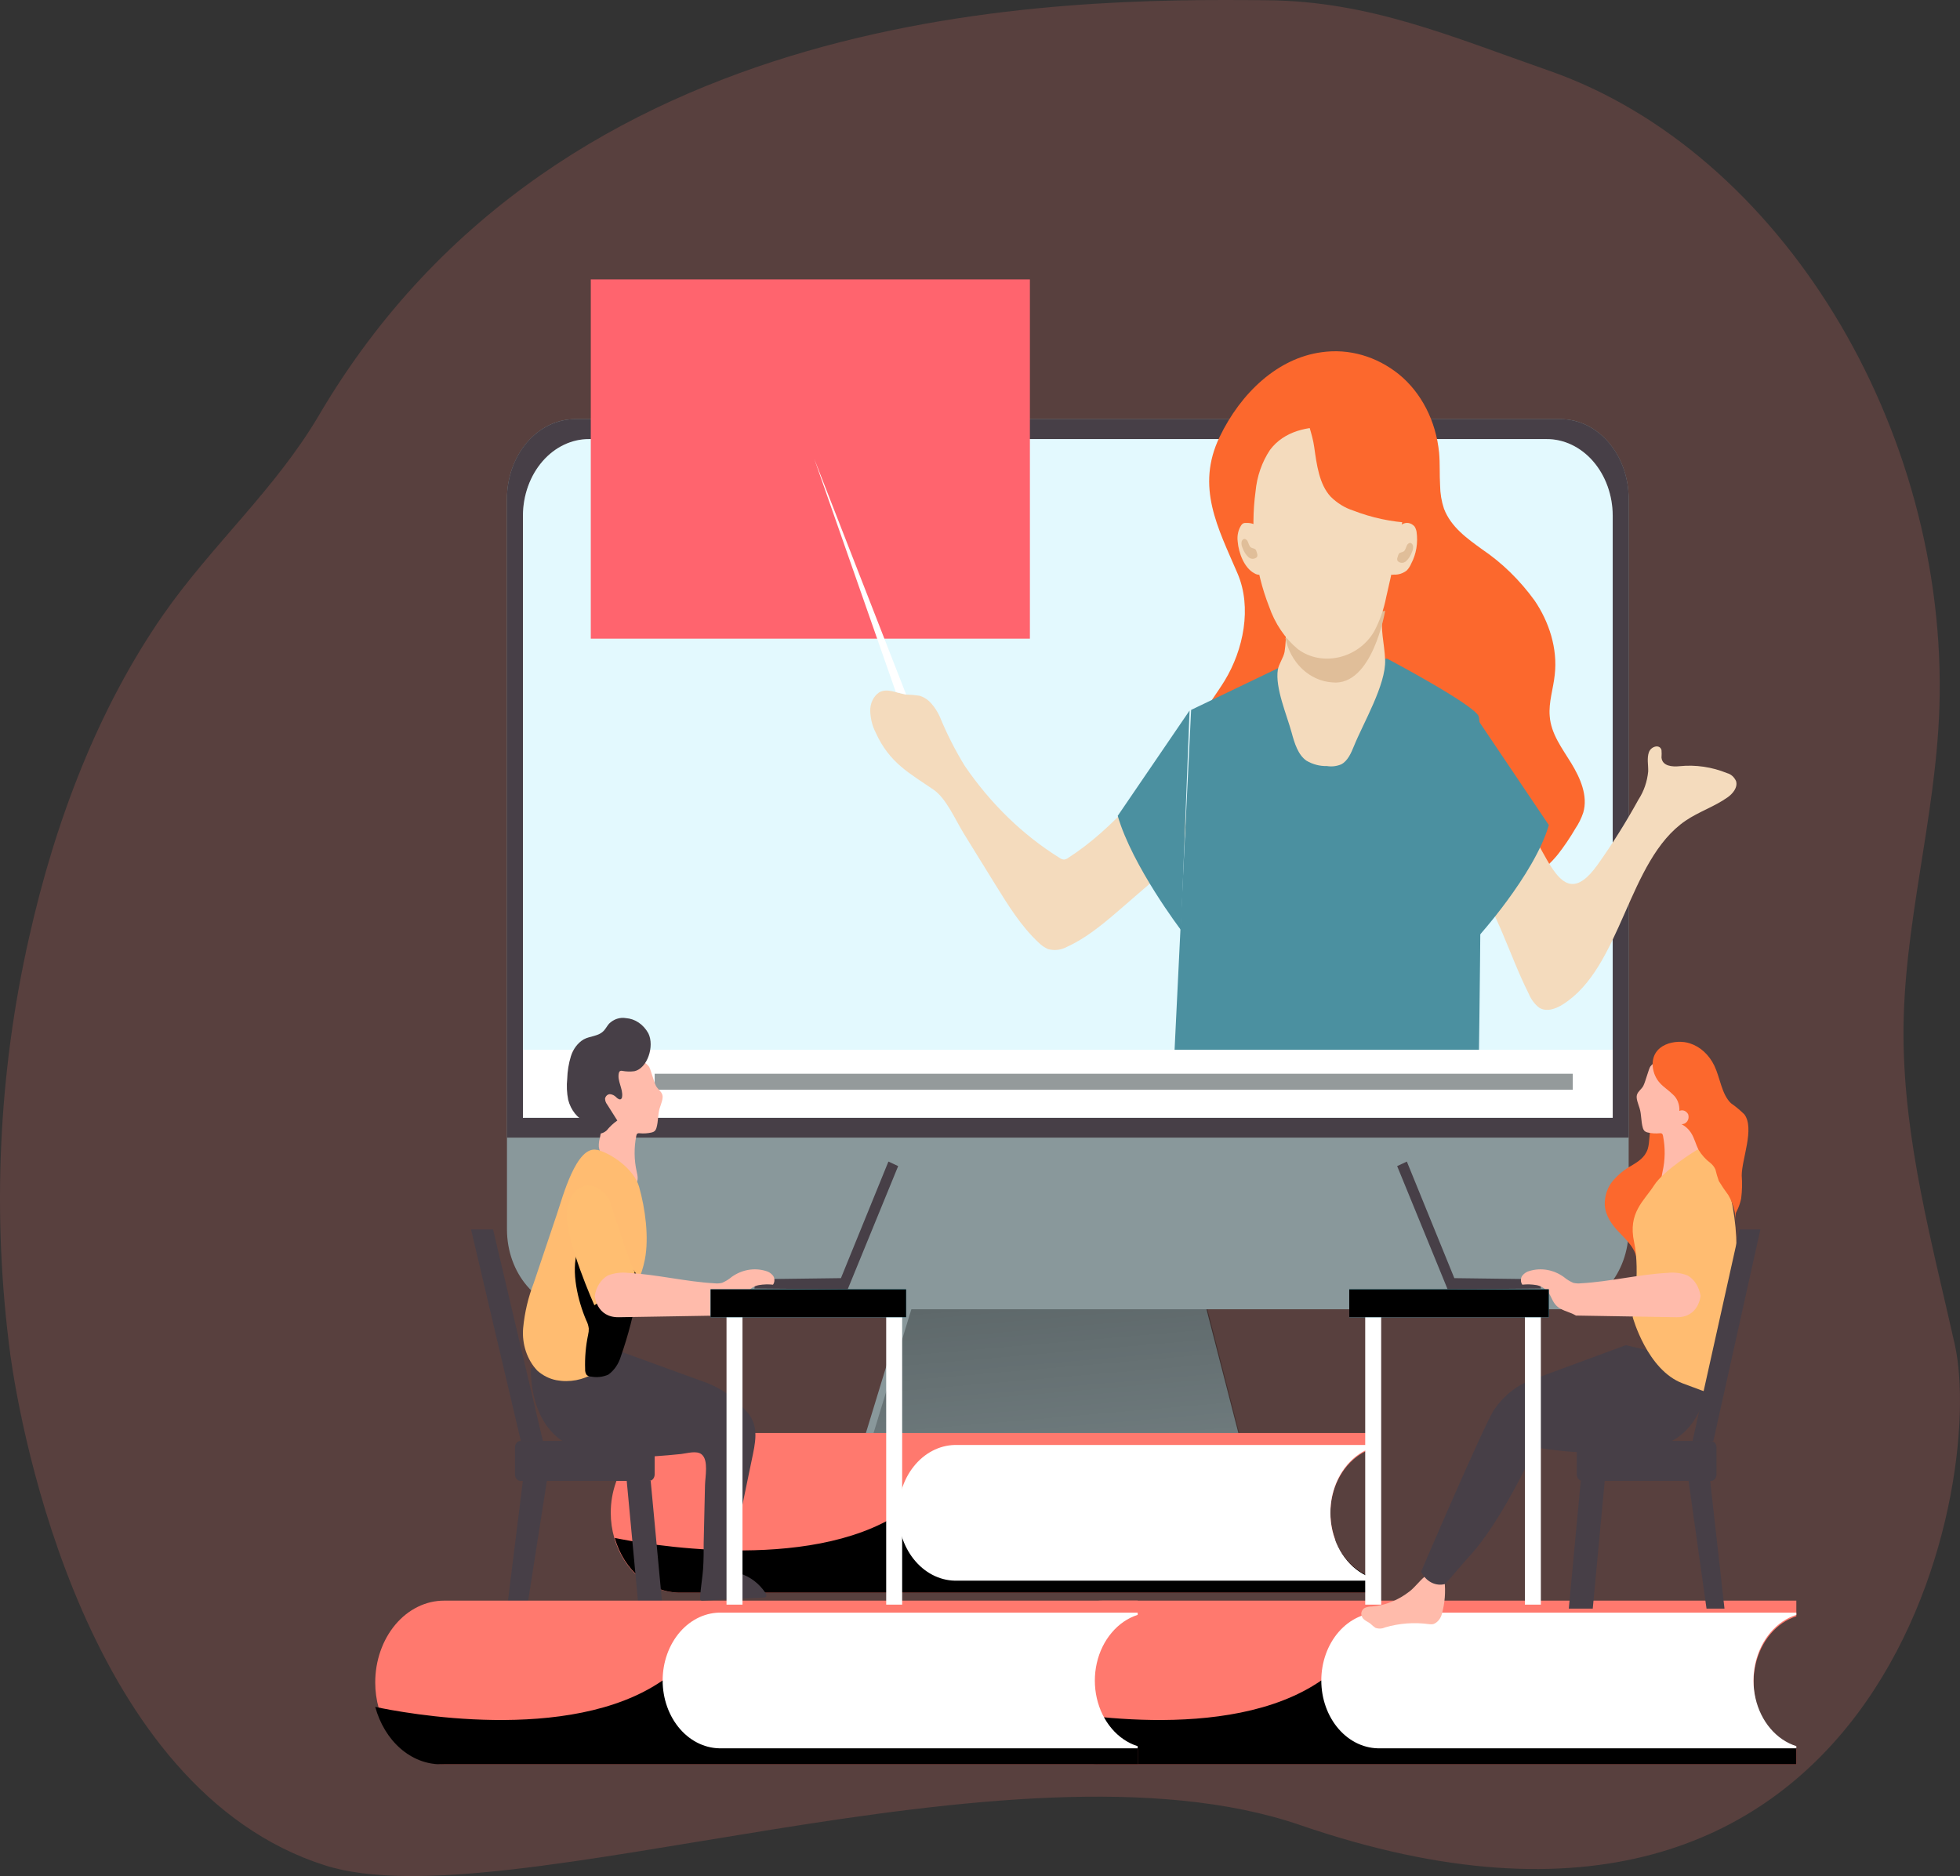 <svg width="491" height="470" viewBox="0 0 491 470" fill="none" xmlns="http://www.w3.org/2000/svg">
<rect x="0" y="0" width="491" height="470" fill="#333333" stroke="none"/>
<path opacity="0.18" d="M2.605 339.538C5.281 358.782 21.636 448.269 81.379 467.309C126.542 481.717 253.43 432.385 325.701 457.227C471.169 507.201 497.815 373.03 489.687 336.791C484.023 311.526 477.033 286.188 476.846 259.812C476.658 232.224 484.936 205.089 485.836 177.296C488.124 106.966 445.824 37.922 388.145 17.742C363.45 9.121 343.256 0.31 317.486 0.061C265.183 -0.465 141.059 0.061 79.916 104C68.988 122.572 53.12 136.469 40.929 153.945C24.674 177.325 13.846 205.571 7.307 234.781C-0.452 268.943 -2.053 304.615 2.605 339.538Z" fill="#FF7E6F"/>
<path d="M311 362H216L232.808 307H296.823L311 362Z" fill="#89989B"/>
<path d="M312 365H217L233.808 310H297.823L312 365Z" fill="url(#paint0_linear)"/>
<path d="M390.899 105H144.101C134.656 105 127 113.969 127 125.032V307.968C127 319.031 134.656 328 144.101 328H390.899C400.344 328 408 319.031 408 307.968V125.032C408 113.969 400.344 105 390.899 105Z" fill="#89989B"/>
<path d="M408 124.964V285H127V124.964C127 119.669 128.801 114.591 132.006 110.847C135.212 107.103 139.559 105 144.092 105H390.908C395.441 105 399.788 107.103 402.994 110.847C406.199 114.591 408 119.669 408 124.964Z" fill="#473F47"/>
<path d="M404 129.157V280H131V129.157C131.026 124.048 132.792 119.16 135.908 115.568C139.024 111.976 143.236 109.973 147.618 110H387.382C391.764 109.973 395.976 111.976 399.092 115.568C402.208 119.16 403.974 124.048 404 129.157Z" fill="white"/>
<path opacity="0.18" d="M404 129.157V280H131V129.157C131.026 124.048 132.792 119.16 135.908 115.568C139.024 111.976 143.236 109.973 147.618 110H387.382C391.764 109.973 395.976 111.976 399.092 115.568C402.208 119.16 403.974 124.048 404 129.157Z" fill="#68E1FD"/>
<path d="M258 70H148V160H258V70Z" fill="#FF646E"/>
<path d="M360.759 121.614C360.596 118.889 360.759 116.092 360.507 113.382C360.119 109.474 359.019 105.705 357.282 102.323C355.545 98.941 353.208 96.022 350.426 93.757C344.792 89.246 337.923 87.281 331.12 88.236C320.094 89.692 310.831 98.434 305.526 109.463C299.49 122.007 305.135 132.278 310.012 143.657C313.667 152.166 311.512 162.787 306.773 170.552C303.056 176.627 297.562 182.455 298.028 189.885C298.318 194.402 300.813 198.263 303.22 201.832C304.833 204.222 306.635 206.757 309.18 207.441C310.464 207.711 311.778 207.711 313.062 207.441C315.937 206.973 318.786 206.306 321.593 205.445C324.315 204.6 327.113 203.551 329.91 203.988C334.649 204.688 338.152 209.306 340.886 213.808C343.621 218.31 346.318 223.322 350.665 225.566C353.967 227.285 357.748 227.124 361.352 226.775C371.874 225.77 383.027 222.943 390.26 214.056C391.858 212.014 393.328 209.842 394.658 207.558C395.472 206.359 396.13 205.029 396.611 203.61C397.872 199.37 395.855 194.868 393.587 191.153C391.319 187.438 388.546 183.868 388.219 179.41C387.916 175.913 389.126 172.519 389.479 169.051C390.248 162.437 388.017 155.72 384.438 150.461C380.732 145.345 376.29 141.008 371.307 137.64C367.527 134.901 363.494 132.06 361.73 127.441C361.11 125.581 360.782 123.607 360.759 121.614Z" fill="#FC682D"/>
<path d="M368.622 219.53C375.21 228.243 377.95 238.969 382.945 248.916C383.533 250.339 384.431 251.551 385.548 252.428C387.379 253.604 389.658 252.781 391.501 251.635C406.335 242.29 407.692 215.563 422.24 205.615C425.615 203.323 429.451 202.118 432.801 199.738C434.047 198.856 435.392 197.284 434.894 195.668C434.665 195.171 434.349 194.738 433.967 194.399C433.584 194.059 433.144 193.82 432.677 193.699C428.847 192.138 424.782 191.543 420.745 191.95C418.939 192.141 416.423 191.95 416.224 189.79C416.274 189.17 416.274 188.545 416.224 187.924C415.825 186.367 413.621 186.94 413.073 188.439C412.525 189.937 412.936 191.642 412.886 193.273C412.637 195.825 411.802 198.249 410.47 200.282C407.33 205.992 403.894 211.469 400.182 216.679C389.67 231.373 387.018 207.937 378.71 203.044C377.92 202.657 377.075 202.453 376.219 202.441C368.821 201.844 361.415 201.668 354 201.912C356.628 204.396 366.255 216.415 368.622 219.53Z" fill="#F4DBBD"/>
<path d="M347.472 165C347.472 165 369.152 176.451 370.431 179.45C371.711 182.448 370.431 268 370.431 268H294L298.391 177.847L320.748 167.117L347.472 165Z" fill="#4B90A0"/>
<path d="M370 180L388 206.705C384.378 219.176 370 235 370 235V180Z" fill="#4B90A0"/>
<path d="M370 204L381 220.228L370 235V204Z" fill="url(#paint1_linear)"/>
<path d="M346.422 153.121C345.674 157.677 346.828 161.144 346.993 165.322C347.222 171.516 341.488 181.193 339.204 186.851C338.468 188.678 337.593 190.666 335.982 191.493C334.842 191.967 333.617 192.112 332.417 191.914C330.628 191.966 328.857 191.502 327.266 190.564C325.186 189.114 324.285 186.212 323.562 183.514C322.382 179.162 319.388 172.271 320.111 167.788C320.34 166.337 321.481 164.887 321.798 163.32C322.099 161.294 322.197 159.235 322.09 157.183C322.001 146.274 346.422 153.121 346.422 153.121Z" fill="#F4DBBD"/>
<path d="M347 153C347 153 343.825 172.061 333.713 170.954C330.954 170.766 328.322 169.585 326.212 167.587C324.101 165.588 322.624 162.879 322 159.864L347 153Z" fill="#E0BE99"/>
<path d="M347.251 149.623C346.658 152.673 345.629 155.586 344.208 158.243C340.209 165.025 331.13 167.11 325.12 162.618C321.884 159.921 319.379 156.206 317.902 151.913C314.387 142.922 313.211 132.937 314.52 123.182C314.866 119.374 316.12 115.753 318.141 112.725C321.7 107.956 327.773 106.716 333.23 107.051C338.172 107.358 343.29 108.787 346.999 112.448C349 114.498 350.486 117.139 351.298 120.089C352.111 123.039 352.22 126.189 351.614 129.205C350.218 136.002 348.848 142.827 347.251 149.623Z" fill="#F4DBBD"/>
<path d="M233.235 176.169C232.425 175.254 231.421 174.607 230.327 174.295C229.22 174.13 228.107 174.033 226.992 174.002C224.697 173.694 222.29 172.274 220.221 173.474C219.525 173.947 218.951 174.631 218.561 175.453C218.17 176.276 217.977 177.206 218.002 178.146C218.065 180.026 218.526 181.857 219.344 183.477C222.804 191.166 227.894 193.729 233.875 197.844C237.022 200.012 239.216 205.167 241.397 208.755L249.308 221.555C252.543 226.783 255.828 232.085 260.153 236.112C260.857 236.826 261.663 237.386 262.536 237.767C264.124 238.212 265.794 238.016 267.275 237.211C273.544 234.384 279.123 229.024 284.539 224.396C287.046 222.229 289.642 220.002 292.162 217.82C293.253 216.868 295.284 215.653 295.986 214.218C296.372 213.303 296.598 212.307 296.65 211.289C297.603 202.648 296.287 193.846 296.475 185.132C288.225 196.145 278.696 207.788 267.638 214.891C267.309 215.149 266.93 215.305 266.535 215.345C266.134 215.307 265.747 215.156 265.407 214.906C256.239 209.2 248.167 201.365 241.686 191.884C239.292 187.985 237.194 183.849 235.417 179.523C234.85 178.274 234.114 177.141 233.235 176.169Z" fill="#F4DBBD"/>
<path d="M351.178 131.398C351.686 131.067 352.266 130.938 352.837 131.028C353.409 131.119 353.943 131.425 354.365 131.904C354.611 132.296 354.782 132.752 354.865 133.236C355.257 135.978 354.788 138.8 353.553 141.136C353.271 141.813 352.885 142.416 352.415 142.912C351.46 143.65 350.344 144.013 349.216 143.954C348.964 144.015 348.705 144.015 348.453 143.954C348.251 143.84 348.072 143.672 347.928 143.464C347.568 142.911 347.304 142.274 347.151 141.593C346.999 140.911 346.961 140.198 347.041 139.498C347.278 136.344 348.753 132.7 351.178 131.398Z" fill="#F4DBBD"/>
<path d="M314.176 143.589C314.682 143.927 315.262 144.062 315.834 143.974C316.405 143.886 316.94 143.579 317.362 143.098C317.608 142.705 317.779 142.249 317.862 141.764C318.26 139.018 317.791 136.19 316.55 133.853C316.266 133.173 315.88 132.565 315.413 132.059C314.46 131.317 313.343 130.953 312.215 131.016C311.958 130.977 311.698 131.009 311.453 131.108C311.248 131.217 311.068 131.386 310.928 131.599C310.568 132.152 310.304 132.79 310.151 133.473C309.999 134.155 309.961 134.869 310.041 135.57C310.278 138.652 311.765 142.301 314.176 143.589Z" fill="#F4DBBD"/>
<path d="M298 178L280 204.389C283.655 217 295.852 233 295.852 233L298 178Z" fill="#4B90A0"/>
<path d="M353.731 138.243C353.425 139.142 352.928 139.933 352.288 140.544C352.006 140.815 351.657 140.974 351.293 140.997C350.929 141.02 350.568 140.906 350.263 140.671C350.149 140.583 350.064 140.453 350.02 140.302C349.976 140.057 350.006 139.801 350.105 139.578L350.25 139.124C350.286 138.992 350.339 138.867 350.408 138.755C350.675 138.343 351.221 138.414 351.621 138.158C352.021 137.903 352.178 137.25 352.397 136.738C352.473 136.527 352.599 136.345 352.76 136.214C352.921 136.083 353.11 136.009 353.306 136C353.491 136.045 353.659 136.16 353.783 136.326C353.908 136.493 353.983 136.702 353.997 136.923C354.017 137.384 353.925 137.842 353.731 138.243Z" fill="#E0BE99"/>
<path d="M311.26 137.241C311.563 138.139 312.06 138.931 312.703 139.538C312.987 139.81 313.336 139.971 313.703 139.996C314.069 140.022 314.432 139.911 314.741 139.68C314.855 139.586 314.94 139.451 314.984 139.297C315.022 139.056 314.992 138.807 314.899 138.588L314.753 138.134C314.721 138.001 314.667 137.876 314.596 137.765C314.329 137.354 313.783 137.411 313.383 137.156C312.982 136.9 312.825 136.248 312.606 135.737C312.528 135.528 312.401 135.348 312.241 135.218C312.08 135.088 311.892 135.012 311.697 135C311.511 135.038 311.341 135.148 311.216 135.313C311.09 135.478 311.016 135.687 311.005 135.908C310.977 136.371 311.065 136.835 311.26 137.241Z" fill="#E0BE99"/>
<path d="M320.332 168L315.03 170.735L312 195.946L326 202C326 202 320.515 176.628 320.332 168Z" fill="url(#paint2_linear)"/>
<path d="M316.693 197L315 207.583L331 229L325.663 201.204L316.693 197Z" fill="url(#paint3_linear)"/>
<path d="M329.22 111.971C329.846 116.399 330.471 121.33 333.347 124.43C334.976 126.046 336.883 127.224 338.935 127.885C343.634 129.707 348.523 130.756 353.464 131C354.187 127.184 354.178 123.225 353.44 119.413C352.701 115.601 351.251 112.032 349.195 108.966C347.139 105.9 344.529 103.415 341.555 101.693C338.582 99.97 335.32 99.053 332.009 99.009C323.394 98.728 328.308 105.342 329.22 111.971Z" fill="#FC682D"/>
<path d="M404 263H131V280H404V263Z" fill="white"/>
<path d="M337.5 367.197C335.709 369.275 334.422 371.864 333.769 374.701C333.115 377.539 333.118 380.525 333.777 383.361C334.436 386.197 335.727 388.782 337.522 390.856C339.316 392.93 341.551 394.42 344 395.177V399H170.25C166.624 399 163.09 397.675 160.152 395.212C157.214 392.75 155.022 389.276 153.888 385.285C153.299 383.255 152.999 381.127 153 378.986C152.998 376.36 153.443 373.761 154.31 371.335C155.176 368.91 156.447 366.706 158.049 364.849C159.651 362.993 161.553 361.521 163.647 360.517C165.74 359.514 167.984 358.998 170.25 359H344V362.823C341.537 363.589 339.294 365.098 337.5 367.197Z" fill="#FF796E"/>
<path d="M344 395.179V399H170.353C166.729 399 163.197 397.676 160.261 395.215C157.324 392.754 155.134 389.283 154 385.295C160.596 386.641 202.359 394.355 225.608 379L334.506 385.729C335.372 388.031 336.676 390.075 338.32 391.712C339.964 393.348 341.906 394.533 344 395.179Z" fill="url(#paint4_linear)"/>
<path d="M337.494 366.982C335.701 369.095 334.413 371.725 333.759 374.609C333.105 377.493 333.108 380.528 333.767 383.41C334.427 386.293 335.719 388.92 337.516 391.028C339.312 393.136 341.548 394.65 344 395.419V395.993H239.876C237.944 396.06 236.019 395.67 234.217 394.846C232.415 394.022 230.771 392.781 229.384 391.196C227.997 389.612 226.894 387.716 226.141 385.621C225.388 383.526 225 381.275 225 379C225 376.725 225.388 374.474 226.141 372.379C226.894 370.284 227.997 368.388 229.384 366.804C230.771 365.219 232.415 363.978 234.217 363.154C236.019 362.33 237.944 361.94 239.876 362.007H344V362.567C341.538 363.336 339.293 364.86 337.494 366.982Z" fill="white"/>
<path d="M443.5 409.378C441.709 411.51 440.422 414.165 439.769 417.076C439.115 419.986 439.118 423.05 439.777 425.959C440.436 428.868 441.727 431.519 443.522 433.647C445.316 435.774 447.551 437.302 450 438.078V442H276.25C272.627 442.002 269.095 440.647 266.158 438.127C263.22 435.607 261.026 432.05 259.887 427.962C259.299 425.879 258.999 423.697 259 421.5C258.998 418.807 259.443 416.141 260.31 413.653C261.176 411.165 262.447 408.904 264.049 407C265.651 405.096 267.553 403.586 269.647 402.556C271.74 401.527 273.984 400.998 276.25 401H450V404.922C447.54 405.698 445.297 407.236 443.5 409.378Z" fill="#FF796E"/>
<path d="M450 437.983V442H275.439C271.799 442.003 268.251 440.614 265.299 438.032C262.348 435.451 260.144 431.807 259 427.62C265.631 429.035 307.613 437.146 330.984 421L440.456 428.076C441.33 430.49 442.642 432.634 444.295 434.349C445.947 436.065 447.897 437.306 450 437.983Z" fill="url(#paint5_linear)"/>
<path d="M443.494 409.012C441.701 411.124 440.413 413.754 439.759 416.638C439.105 419.522 439.108 422.558 439.767 425.44C440.427 428.322 441.719 430.949 443.516 433.057C445.312 435.165 447.548 436.679 450 437.448V437.993H345.876C343.944 438.06 342.019 437.67 340.217 436.846C338.415 436.022 336.771 434.781 335.384 433.196C333.997 431.612 332.894 429.716 332.141 427.621C331.388 425.526 331 423.275 331 421C331 418.725 331.388 416.474 332.141 414.379C332.894 412.284 333.997 410.388 335.384 408.804C336.771 407.219 338.415 405.978 340.217 405.154C342.019 404.33 343.944 403.94 345.876 404.007H450V404.567C447.535 405.345 445.29 406.879 443.494 409.012Z" fill="white"/>
<path d="M224.416 173.385L204 115L227 174L224.416 173.385Z" fill="white"/>
<path d="M408.739 292.003C407.013 292.933 405.435 294.214 404.073 295.787C403.393 296.574 402.858 297.522 402.502 298.57C402.146 299.618 401.976 300.743 402.003 301.875C402.187 304.618 403.828 306.876 405.555 308.666C407.526 310.749 409.927 312.92 410.086 316C411.495 314.739 412.781 313.272 414.238 312.084C416.786 310.001 419.786 308.886 422.591 307.346C425.396 305.806 428.176 303.635 429.511 300.305C430.232 298.2 430.646 295.963 430.736 293.69C431.023 291.26 431.076 288.8 430.895 286.356C430.703 283.896 429.802 281.594 428.347 279.843C426.134 277.811 423.525 276.488 420.766 276C419.214 276.096 417.717 276.723 416.453 277.807C415.19 278.891 414.213 280.387 413.638 282.117C413.062 283.95 413.332 286.033 412.768 287.867C412.058 290.008 410.331 291.035 408.739 292.003Z" fill="#FC682D"/>
<path d="M343.656 402.475C343.093 402.462 342.532 402.563 341.997 402.774C341.73 402.884 341.495 403.083 341.318 403.346C341.142 403.61 341.032 403.928 341 404.264C341.022 404.592 341.113 404.908 341.263 405.184C341.413 405.46 341.618 405.687 341.86 405.844C342.322 406.202 342.858 406.41 343.319 406.783C343.708 407.169 344.125 407.513 344.566 407.811C345.356 408.095 346.201 408.058 346.972 407.707C350.564 406.661 354.283 406.383 357.956 406.887C358.312 406.94 358.672 406.94 359.028 406.887C359.551 406.707 360.027 406.37 360.411 405.908C360.795 405.446 361.074 404.876 361.223 404.249C361.958 401.58 362.176 398.746 361.858 395.962C361.854 395.651 361.79 395.345 361.671 395.068C361.523 394.851 361.335 394.678 361.123 394.561C357.644 392.504 355.737 396.618 353.181 398.63C350.337 400.875 347.055 402.2 343.656 402.475Z" fill="#FFBBAB"/>
<path d="M427.985 341.823C427.985 341.823 428.861 357.126 417.189 361.743C405.516 366.36 384.599 362.593 384.599 362.593C384.599 362.593 376.179 381.487 367.572 390.443L362.068 396.82C360.908 397.148 359.689 397.026 358.594 396.47C357.499 395.915 356.589 394.957 356 393.741C356 393.741 372.264 355.762 374.453 352.919C376.937 349.418 380.256 346.866 383.986 345.59L407.28 337L427.985 341.823Z" fill="#473F47"/>
<path d="M350 292.135L362.641 323L386 322.811L385.81 320.482L364.324 320.206L352.43 291L350 292.135Z" fill="#473F47"/>
<path d="M411.674 272.025C411.249 272.865 410.362 273.357 410.075 274.269C409.787 275.181 410.399 276.542 410.737 277.657C411.224 279.206 411.074 280.943 411.536 282.507C411.617 282.845 411.782 283.147 412.011 283.375C412.225 283.545 412.468 283.659 412.723 283.708C413.722 283.942 414.744 284.01 415.759 283.911C415.958 283.866 416.164 283.896 416.347 283.998C416.496 284.15 416.589 284.362 416.609 284.592C417.193 287.542 417.15 290.612 416.484 293.539C416.272 294.509 416.034 295.681 416.647 296.434C416.869 296.667 417.14 296.827 417.434 296.897C419.358 297.433 421.182 295.783 422.506 294.002C423.666 292.454 424.664 290.753 425.48 288.935C425.735 288.43 425.908 287.876 425.992 287.299C426.028 286.553 425.939 285.805 425.73 285.098C425.178 282.664 424.843 280.17 424.73 277.657C424.593 274.443 424.793 271.099 423.718 268.116C423.413 267.091 422.824 266.211 422.044 265.612C421.111 265.097 420.071 264.901 419.045 265.047C417.034 265.134 414.81 265.452 413.436 267.175C413.048 267.667 412.211 270.983 411.674 272.025Z" fill="#FFBBAB"/>
<path d="M425.171 288.036C425.171 288.036 416.868 293.039 414.359 296.966C411.849 300.892 407.754 303.786 409.365 311.218C410.975 318.649 409.015 329.992 409.015 329.992C409.015 329.992 412.623 343.212 421.5 346.557C430.377 349.902 427.93 348.84 427.93 348.84C427.93 348.84 432.637 324.335 434.484 317.515C436.332 310.694 433.211 286.946 425.171 288.036Z" fill="#FFBC71"/>
<path d="M414.024 267.198C414.189 268.801 414.841 270.281 415.861 271.368C416.849 272.436 418.061 273.182 419.086 274.206C419.626 274.68 420.056 275.304 420.338 276.022C420.619 276.74 420.743 277.529 420.698 278.318C421.09 278.135 421.525 278.118 421.926 278.27C422.328 278.423 422.671 278.734 422.898 279.151C423.003 279.446 423.036 279.768 422.994 280.083C422.952 280.398 422.837 280.694 422.66 280.937C422.479 281.173 422.254 281.359 422.003 281.481C421.753 281.602 421.481 281.656 421.21 281.639C422.261 282.141 423.161 282.997 423.797 284.097C424.51 285.326 424.86 286.789 425.51 288.077C426.312 289.377 427.317 290.489 428.472 291.354C428.989 291.763 429.418 292.31 429.721 292.949C429.959 293.944 430.247 294.921 430.584 295.875C431.322 297.094 432.115 298.266 432.958 299.387C434.1 301.343 434.753 303.633 434.845 306C434.789 305.299 434.789 304.594 434.845 303.893C435.054 303.483 435.254 303.059 435.445 302.62C435.765 301.854 436.012 301.05 436.183 300.221C436.422 298.322 436.469 296.397 436.32 294.485C436.32 290.388 439.62 282.678 436.97 279.166C435.915 278.131 434.791 277.197 433.608 276.372C431.271 274.104 430.946 270.109 429.471 267.007C428.817 265.642 427.938 264.442 426.885 263.478C425.831 262.513 424.625 261.803 423.335 261.389C419.886 260.233 413.562 261.506 414.024 267.198Z" fill="#FC682D"/>
<path d="M422.272 300.713C422.272 300.713 417.057 317.266 416.063 318.476C415.07 319.685 426.109 327 426.109 327C426.109 327 433.324 310.898 432.989 303.933C432.653 296.968 426.333 294.141 422.272 300.713Z" fill="#FFBC71"/>
<path d="M426 324.646C426 324.646 425.609 330.103 419.949 329.999L394.797 329.581C393.082 328.537 390.737 328.373 389.464 326.599C388.846 325.794 388.531 324.721 387.951 323.886C387.15 322.841 386.067 322.156 384.888 321.947C383.719 321.749 382.534 321.714 381.358 321.843C381.127 321.529 381 321.126 381 320.71C381 320.294 381.127 319.891 381.358 319.577C381.851 318.973 382.489 318.562 383.186 318.399C386.081 317.542 389.146 318.078 391.708 319.89C392.45 320.513 393.26 321.015 394.116 321.381C394.746 321.533 395.392 321.573 396.032 321.5C403.282 321.098 410.443 319.279 417.692 318.891C419.391 318.69 421.108 318.903 422.735 319.517C423.585 320.003 424.325 320.721 424.893 321.613C425.461 322.506 425.841 323.545 426 324.646Z" fill="#FFBBAB"/>
<path d="M346 327H342V402H346V327Z" fill="white"/>
<path d="M386 327H382V402H386V327Z" fill="white"/>
<path d="M388 323H338V330H388V323Z" fill="#68E1FD"/>
<path d="M388 323H338V330H388V323Z" fill="url(#paint6_linear)"/>
<path d="M428.625 361H396.375C395.616 361 395 361.736 395 362.644V369.356C395 370.264 395.616 371 396.375 371H428.625C429.384 371 430 370.264 430 369.356V362.644C430 361.736 429.384 361 428.625 361Z" fill="#473F47"/>
<path d="M402 371H395.996L393 403H399.004L402 371Z" fill="#473F47"/>
<path d="M432 403L428.416 371H423L427.5 403H432Z" fill="#473F47"/>
<path d="M441 308H435.784L424 361H429.216L441 308Z" fill="#473F47"/>
<path d="M130.375 371H162.625C163.384 371 164 370.264 164 369.356V362.644C164 361.736 163.384 361 162.625 361H130.375C129.616 361 129 361.736 129 362.644V369.356C129 370.264 129.616 371 130.375 371Z" fill="#473F47"/>
<path d="M157 371H163.004L166 403H159.996L157 371Z" fill="#473F47"/>
<path d="M127 403L130.982 371H137L132 403H127Z" fill="#473F47"/>
<path d="M118 308H123.522L136 361H130.478L118 308Z" fill="#473F47"/>
<path d="M278.5 409.378C276.709 411.51 275.422 414.165 274.769 417.076C274.115 419.986 274.118 423.05 274.777 425.959C275.436 428.868 276.727 431.519 278.522 433.647C280.316 435.774 282.551 437.302 285 438.078V442H111.25C107.627 442.002 104.095 440.647 101.158 438.127C98.22 435.607 96.026 432.05 94.888 427.962C94.299 425.879 93.999 423.697 94 421.5C93.998 418.807 94.443 416.141 95.31 413.653C96.176 411.165 97.447 408.904 99.049 407C100.651 405.096 102.553 403.586 104.647 402.557C106.74 401.527 108.984 400.998 111.25 401H285V404.922C282.54 405.698 280.297 407.236 278.5 409.378Z" fill="#FF796E"/>
<path d="M285 437.983V442H110.439C106.799 442.003 103.251 440.614 100.299 438.032C97.348 435.451 95.144 431.807 94 427.62C100.631 429.035 142.613 437.146 165.984 421L275.456 428.076C276.33 430.49 277.642 432.634 279.295 434.349C280.947 436.064 282.897 437.306 285 437.983Z" fill="url(#paint7_linear)"/>
<path d="M278.494 409.026C276.701 411.139 275.413 413.769 274.759 416.653C274.105 419.537 274.108 422.572 274.767 425.455C275.427 428.337 276.719 430.964 278.516 433.072C280.312 435.18 282.548 436.694 285 437.463V437.993H180.876C178.944 438.06 177.019 437.67 175.217 436.846C173.415 436.022 171.771 434.781 170.384 433.196C168.997 431.612 167.894 429.716 167.141 427.621C166.388 425.526 166 423.275 166 421C166 418.725 166.388 416.474 167.141 414.379C167.894 412.284 168.997 410.388 170.384 408.804C171.771 407.219 173.415 405.978 175.217 405.154C177.019 404.33 178.944 403.94 180.876 404.007H285V404.567C282.534 405.349 280.288 406.888 278.494 409.026Z" fill="white"/>
<path d="M148 266L159 271.683L148 277V266Z" fill="#68E1FD"/>
<path d="M394 269H164V273H394V269Z" fill="#949A9B"/>
<path d="M133.015 342.781C133.015 342.781 132.132 357.997 143.901 362.588C152.302 365.867 161.939 365.153 170.643 364.264C172.043 364.118 174.554 363.302 175.79 364.38C177.53 365.838 176.66 369.904 176.61 372.105C176.496 376.885 176.395 381.651 176.282 386.432C176.282 388.633 176.282 390.892 176.13 393.078C175.979 395.264 175.512 397.829 175.373 400.249C175.356 400.35 175.357 400.454 175.376 400.554C175.396 400.655 175.433 400.749 175.487 400.832C175.559 400.898 175.642 400.946 175.731 400.973C175.82 401.001 175.913 401.007 176.004 400.992L191.419 400.22C191.585 400.241 191.752 400.189 191.885 400.074C192.112 399.826 191.961 399.389 191.785 399.097C190.195 396.73 187.981 395.026 185.477 394.244C184.887 394.073 184.325 393.793 183.812 393.413C182.21 391.956 183.535 388.822 183.901 387.059L185.49 379.392L188.618 364.322C189.552 359.862 189.779 356.466 186.802 353.362C184.123 350.294 180.881 347.963 177.316 346.541L153.841 338L133.015 342.781Z" fill="#473F47"/>
<path d="M225 292.135L212.359 323L189 322.811L189.19 320.482L210.663 320.206L222.558 291L225 292.135Z" fill="#473F47"/>
<path d="M164.314 272.025C164.751 272.865 165.638 273.357 165.925 274.269C166.213 275.181 165.601 276.542 165.251 277.657C164.776 279.206 164.926 280.943 164.464 282.507C164.383 282.844 164.218 283.147 163.989 283.375C163.774 283.542 163.531 283.656 163.277 283.708C162.278 283.942 161.256 284.01 160.241 283.911C160.042 283.866 159.836 283.896 159.653 283.998C159.504 284.15 159.411 284.362 159.391 284.591C158.803 287.54 158.842 290.611 159.503 293.539C159.728 294.509 159.966 295.681 159.353 296.434C159.131 296.667 158.86 296.827 158.566 296.897C156.642 297.433 154.818 295.783 153.494 294.002C152.334 292.454 151.336 290.753 150.52 288.935C150.265 288.43 150.092 287.876 150.008 287.299C149.972 286.553 150.061 285.805 150.27 285.098C150.817 282.663 151.148 280.17 151.257 277.657C151.407 274.443 151.257 271.098 152.269 268.116C152.58 267.09 153.172 266.21 153.956 265.611C154.885 265.097 155.921 264.901 156.942 265.047C158.966 265.134 161.178 265.452 162.552 267.175C162.952 267.667 163.789 270.983 164.314 272.025Z" fill="#FFBBAB"/>
<path d="M149.536 288.074H149.713C153.446 289.131 158.879 293.009 160.098 297.322C161.634 302.734 162.637 310.014 161.532 315.614C160.783 319.42 158.993 322.85 157.99 326.584C157.14 329.666 156.784 332.937 155.667 335.904C154.273 339.353 151.925 342.186 148.983 343.968C146.041 345.751 142.668 346.385 139.38 345.773C137.635 345.436 135.99 344.61 134.594 343.371C133.327 342.027 132.348 340.368 131.734 338.524C131.12 336.679 130.886 334.698 131.052 332.734C131.425 328.808 132.329 324.971 133.73 321.359L139.545 304.066C140.954 299.927 144.369 286.902 149.536 288.074Z" fill="#FFBC71"/>
<path d="M146.862 330.779C147.187 331.402 147.401 332.094 147.493 332.813C147.51 333.343 147.455 333.873 147.329 334.383C146.735 337.206 146.484 340.112 146.584 343.015C146.545 343.539 146.686 344.061 146.976 344.468C147.303 344.738 147.697 344.88 148.099 344.875C149.543 345.146 151.022 344.975 152.391 344.381C153.864 343.316 154.974 341.699 155.534 339.803C157.383 334.53 158.791 329.065 159.737 323.483C159.976 322.59 160.053 321.651 159.965 320.722C159.809 320.033 159.538 319.385 159.165 318.817C158.793 318.248 158.327 317.77 157.793 317.409C156.784 316.61 155.635 316.028 154.663 315.156C152.744 313.47 151.331 310.404 148.718 310.012C147.815 309.936 146.917 310.226 146.179 310.831C145.442 311.436 144.911 312.318 144.678 313.325C142.962 318.542 144.805 325.997 146.862 330.779Z" fill="url(#paint8_linear)"/>
<path d="M152.724 300.713C152.724 300.713 157.943 317.266 158.937 318.476C159.931 319.685 148.896 327 148.896 327C148.896 327 141.664 310.898 142.012 303.933C142.36 296.968 148.648 294.141 152.724 300.713Z" fill="#FFBE71"/>
<path d="M149 324.646C149 324.646 149.39 330.103 155.033 329.999L180.221 329.581C181.921 328.537 184.264 328.373 185.549 326.599C186.153 325.794 186.468 324.721 187.06 323.886C187.861 322.841 188.942 322.156 190.12 321.947C191.288 321.749 192.472 321.714 193.647 321.843C193.875 321.527 194 321.125 194 320.71C194 320.295 193.875 319.893 193.647 319.577C193.152 318.976 192.516 318.565 191.821 318.399C188.928 317.542 185.866 318.078 183.307 319.89C182.566 320.513 181.756 321.015 180.901 321.381C180.272 321.533 179.627 321.573 178.987 321.5C171.745 321.098 164.592 319.279 157.35 318.891C155.652 318.694 153.938 318.907 152.312 319.517C151.452 319.993 150.702 320.708 150.125 321.601C149.548 322.494 149.162 323.539 149 324.646Z" fill="#FFBBAB"/>
<path d="M186 327H182V402H186V327Z" fill="white"/>
<path d="M226 327H222V402H226V327Z" fill="white"/>
<path d="M227 323H178V330H227V323Z" fill="#68E1FD"/>
<path d="M227 323H178V330H227V323Z" fill="url(#paint9_linear)"/>
<path d="M162.412 258.861C161.799 257.762 160.973 256.846 160 256.187C159.027 255.529 157.936 255.145 156.813 255.069C156.061 254.938 155.293 254.994 154.56 255.235C153.828 255.476 153.148 255.896 152.566 256.467C152.107 257.002 151.762 257.671 151.29 258.192C149.925 259.679 147.821 259.501 146.188 260.408C144.713 261.302 143.58 262.809 143.012 264.631C142.458 266.443 142.148 268.345 142.094 270.268C141.912 272.026 141.994 273.807 142.336 275.532C142.663 276.807 143.238 277.977 144.017 278.95C144.796 279.922 145.758 280.672 146.826 281.139C147.333 281.279 147.803 281.566 148.191 281.972C148.497 282.373 148.599 282.953 148.892 283.37C149.619 284.411 151.073 284.024 151.979 283.206C152.765 282.239 153.662 281.403 154.645 280.723L152.094 276.692C151.766 276.29 151.579 275.76 151.571 275.205C151.648 274.884 151.816 274.601 152.047 274.405C152.279 274.208 152.56 274.107 152.846 274.12C153.421 274.18 153.962 274.456 154.39 274.908C154.76 275.265 155.321 275.666 155.665 275.25C155.77 275.12 155.833 274.952 155.844 274.774C156.124 272.781 154.568 270.803 155.027 268.825C155.064 268.645 155.149 268.484 155.27 268.364C155.45 268.253 155.658 268.221 155.856 268.275C156.873 268.468 157.907 268.498 158.93 268.364C162.157 267.665 164.019 262.088 162.412 258.861Z" fill="#473F47"/>
<path d="M157.842 300.398C157.842 301.116 157.842 302.024 157.241 302.2C157.005 302.25 156.762 302.209 156.545 302.083C155.643 301.688 154.787 301.146 154 300.471C154.203 306.533 154.87 312.557 155.992 318.462C156.039 318.798 156.143 319.118 156.298 319.399C156.468 319.602 156.67 319.758 156.891 319.859C157.112 319.96 157.347 320.003 157.583 319.985C158.743 320.06 159.904 319.851 161 319.37C158.077 313.334 157.948 305.672 159.598 298.948C159.944 297.977 160.035 296.895 159.857 295.857C159.533 295.137 159.09 294.511 158.558 294.019C158.026 293.527 157.417 293.179 156.769 293C156.416 295.212 157.7 298.142 157.842 300.398Z" fill="url(#paint10_linear)"/>
<defs>
<linearGradient id="paint0_linear" x1="260.155" y1="297.053" x2="271.177" y2="425.095" gradientUnits="userSpaceOnUse">
<stop offset="0.01"/>
<stop offset="0.08" stop-opacity="0.69"/>
<stop offset="0.21" stop-opacity="0.32"/>
<stop offset="1" stop-opacity="0"/>
</linearGradient>
<linearGradient id="paint1_linear" x1="-24217" y1="7046.76" x2="-23786.8" y2="6995.55" gradientUnits="userSpaceOnUse">
<stop offset="0.01"/>
<stop offset="0.08" stop-opacity="0.69"/>
<stop offset="0.21" stop-opacity="0.32"/>
<stop offset="1" stop-opacity="0"/>
</linearGradient>
<linearGradient id="paint2_linear" x1="-7905.71" y1="7241.7" x2="-7172.65" y2="6925.06" gradientUnits="userSpaceOnUse">
<stop offset="0.01"/>
<stop offset="0.08" stop-opacity="0.69"/>
<stop offset="0.21" stop-opacity="0.32"/>
<stop offset="1" stop-opacity="0"/>
</linearGradient>
<linearGradient id="paint3_linear" x1="-9318.71" y1="7164.24" x2="-8762.62" y2="6970.9" gradientUnits="userSpaceOnUse">
<stop offset="0.01"/>
<stop offset="0.08" stop-opacity="0.69"/>
<stop offset="0.21" stop-opacity="0.32"/>
<stop offset="1" stop-opacity="0"/>
</linearGradient>
<linearGradient id="paint4_linear" x1="48108.1" y1="5152.6" x2="48183.8" y2="11199.5" gradientUnits="userSpaceOnUse">
<stop offset="0.01"/>
<stop offset="0.08" stop-opacity="0.69"/>
<stop offset="0.21" stop-opacity="0.32"/>
<stop offset="1" stop-opacity="0"/>
</linearGradient>
<linearGradient id="paint5_linear" x1="64616.4" y1="6038.08" x2="64699.5" y2="12387.2" gradientUnits="userSpaceOnUse">
<stop offset="0.01"/>
<stop offset="0.08" stop-opacity="0.69"/>
<stop offset="0.21" stop-opacity="0.32"/>
<stop offset="1" stop-opacity="0"/>
</linearGradient>
<linearGradient id="paint6_linear" x1="14840.5" y1="1710.54" x2="14841" y2="2154.02" gradientUnits="userSpaceOnUse">
<stop offset="0.01"/>
<stop offset="0.08" stop-opacity="0.69"/>
<stop offset="0.21" stop-opacity="0.32"/>
<stop offset="1" stop-opacity="0"/>
</linearGradient>
<linearGradient id="paint7_linear" x1="39250.9" y1="6038.08" x2="39334" y2="12387.2" gradientUnits="userSpaceOnUse">
<stop offset="0.01"/>
<stop offset="0.08" stop-opacity="0.69"/>
<stop offset="0.21" stop-opacity="0.32"/>
<stop offset="1" stop-opacity="0"/>
</linearGradient>
<linearGradient id="paint8_linear" x1="2830.24" y1="10709.9" x2="3665.74" y2="10665.2" gradientUnits="userSpaceOnUse">
<stop offset="0.01"/>
<stop offset="0.08" stop-opacity="0.69"/>
<stop offset="0.21" stop-opacity="0.32"/>
<stop offset="1" stop-opacity="0"/>
</linearGradient>
<linearGradient id="paint9_linear" x1="8117.96" y1="1822.26" x2="8118.24" y2="2010.51" gradientUnits="userSpaceOnUse">
<stop offset="0.01"/>
<stop offset="0.08" stop-opacity="0.69"/>
<stop offset="0.21" stop-opacity="0.32"/>
<stop offset="1" stop-opacity="0"/>
</linearGradient>
<linearGradient id="paint10_linear" x1="1686.23" y1="8102.75" x2="1121.64" y2="8058.4" gradientUnits="userSpaceOnUse">
<stop offset="0.01"/>
<stop offset="0.08" stop-opacity="0.69"/>
<stop offset="0.21" stop-opacity="0.32"/>
<stop offset="1" stop-opacity="0"/>
</linearGradient>
</defs>
</svg>
